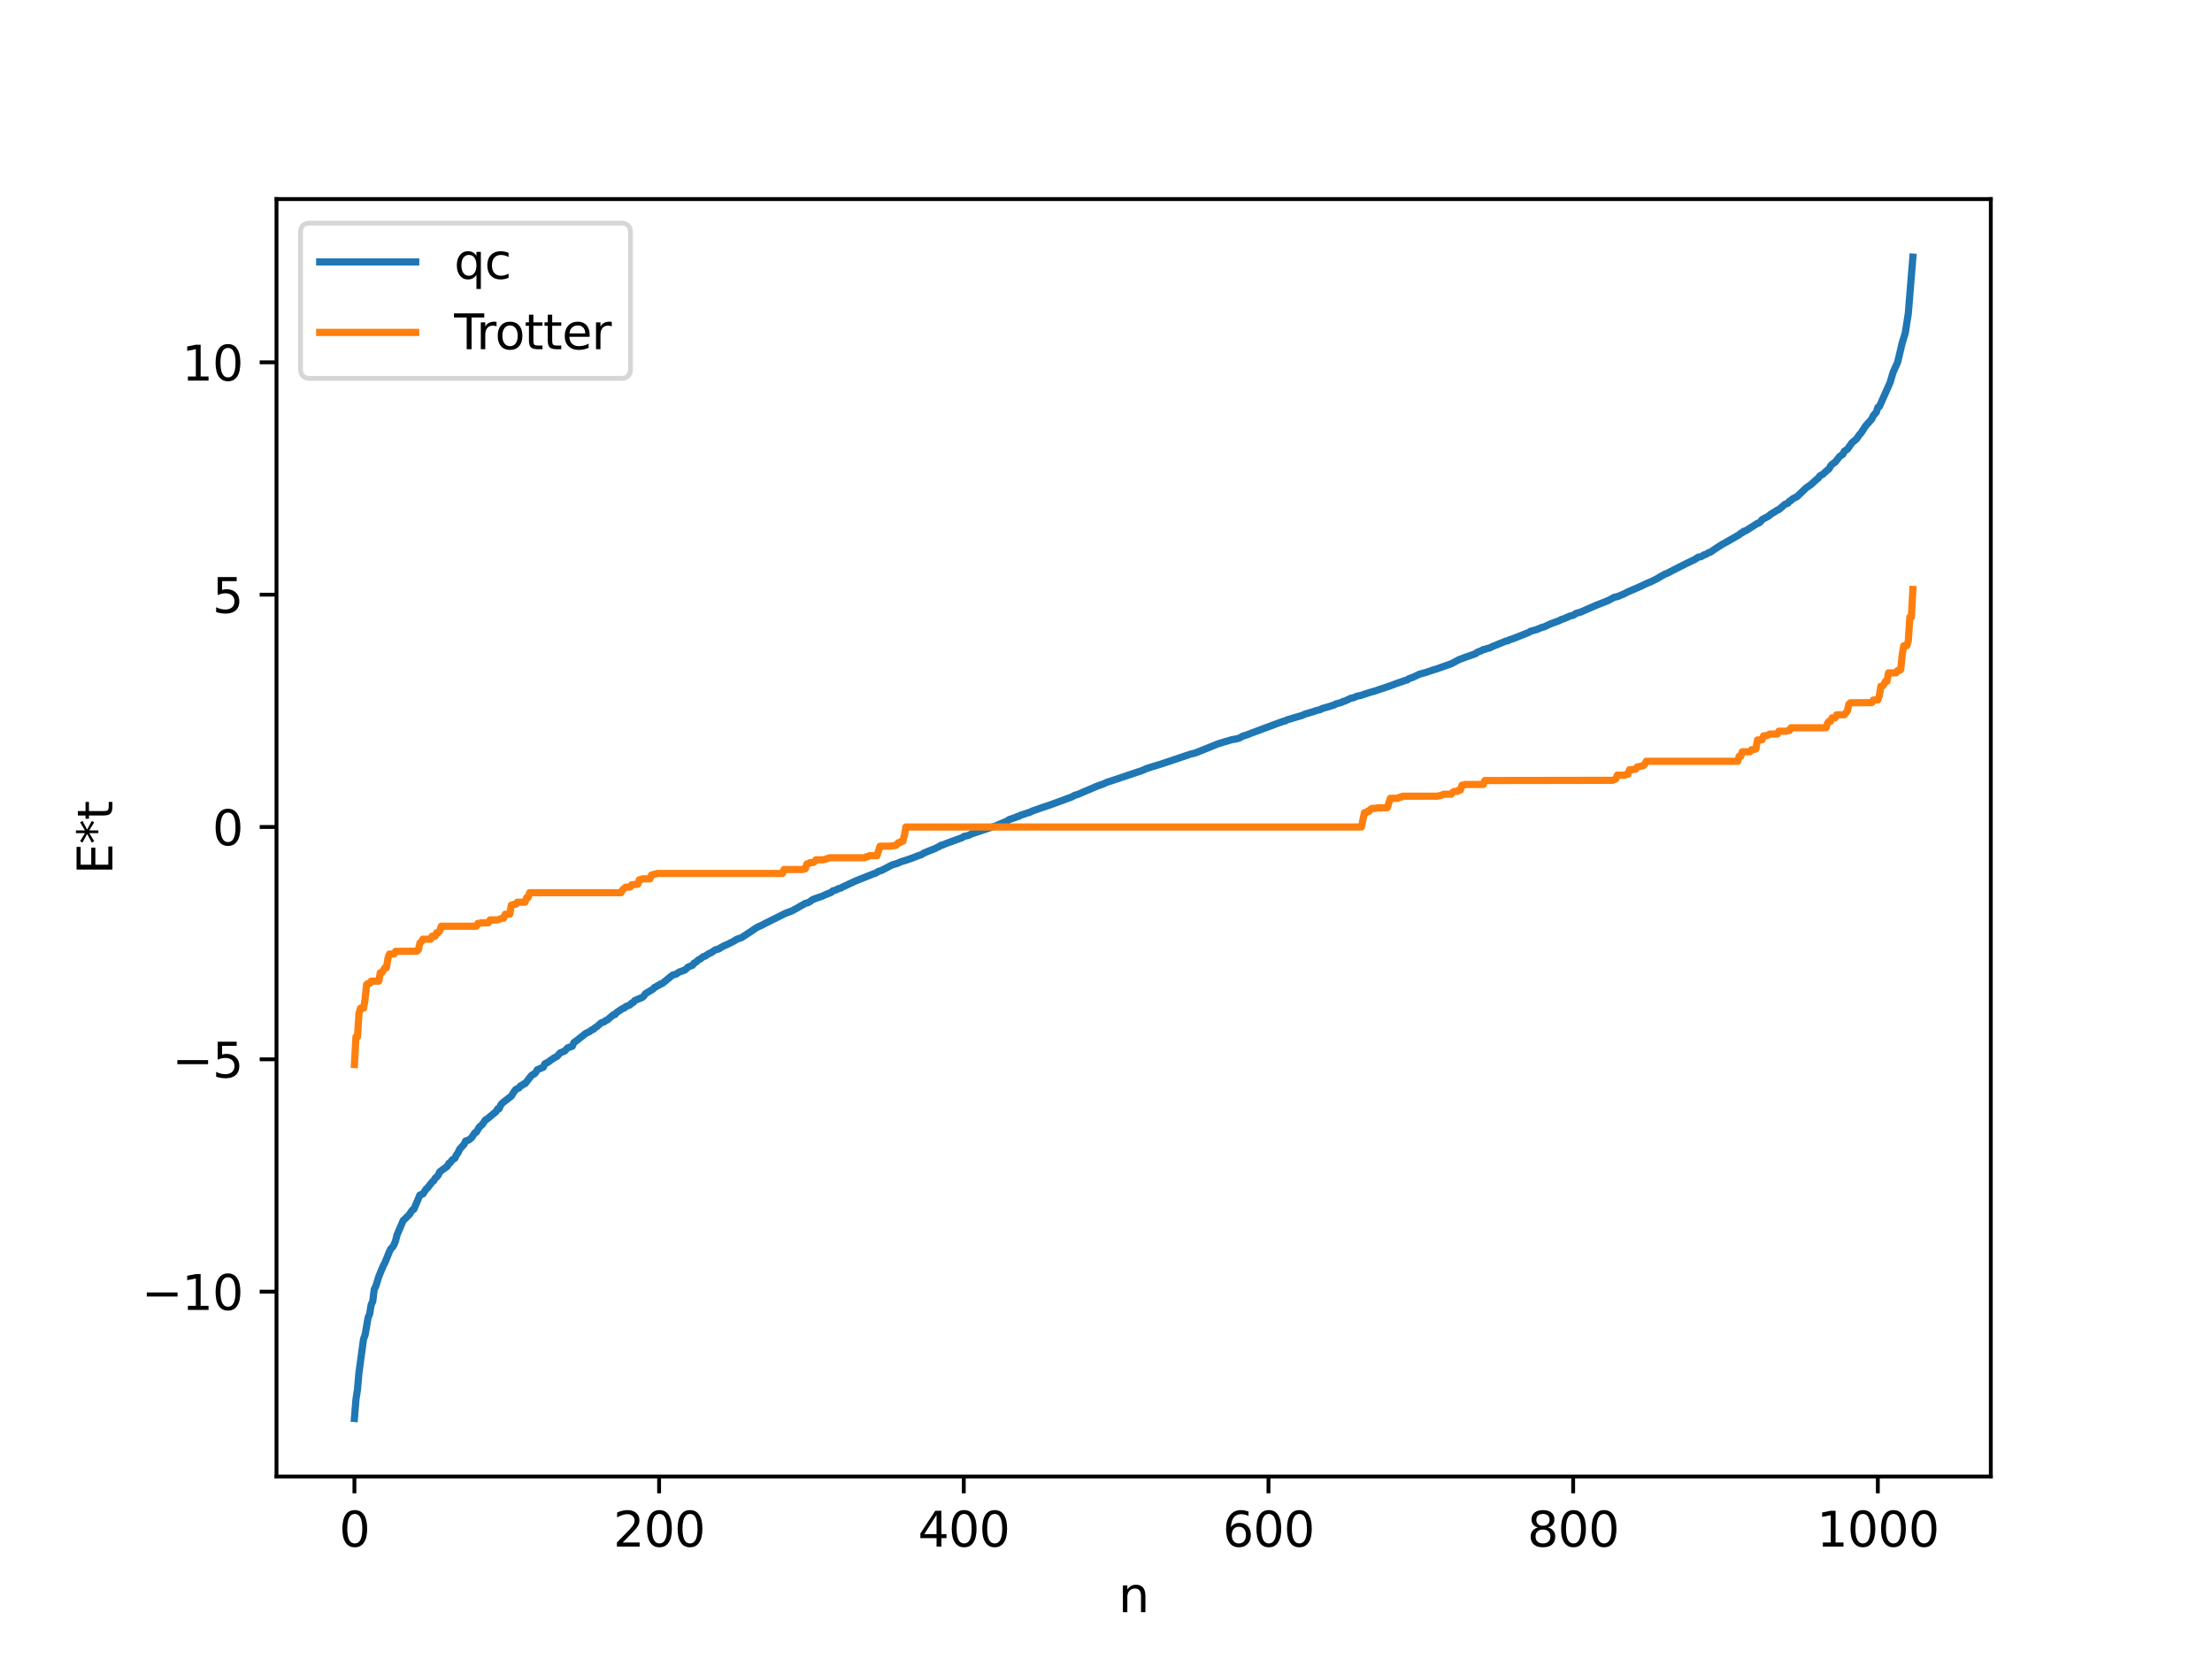<?xml version="1.0" encoding="utf-8" standalone="no"?>
<!DOCTYPE svg PUBLIC "-//W3C//DTD SVG 1.1//EN"
  "http://www.w3.org/Graphics/SVG/1.1/DTD/svg11.dtd">
<svg xmlns:xlink="http://www.w3.org/1999/xlink" width="460.8pt" height="345.6pt" viewBox="0 0 460.8 345.6" xmlns="http://www.w3.org/2000/svg" version="1.1">
 <defs>
  <style type="text/css">*{stroke-linejoin: round; stroke-linecap: butt}</style>
 </defs>
 <g id="figure_1">
  <g id="patch_1">
   <path d="M 0 345.6 
L 460.8 345.6 
L 460.8 0 
L 0 0 
z
" style="fill: #ffffff"/>
  </g>
  <g id="axes_1">
   <g id="patch_2">
    <path d="M 57.6 307.584 
L 414.72 307.584 
L 414.72 41.472 
L 57.6 41.472 
z
" style="fill: #ffffff"/>
   </g>
   <g id="matplotlib.axis_1">
    <g id="xtick_1">
     <g id="line2d_1">
      <defs>
       <path id="m10092a0f43" d="M 0 0 
L 0 3.5 
" style="stroke: #000000; stroke-width: 0.8"/>
      </defs>
      <g>
       <use xlink:href="#m10092a0f43" x="73.833" y="307.584" style="stroke: #000000; stroke-width: 0.8"/>
      </g>
     </g>
     <g id="text_1">
      <!-- 0 -->
      <g transform="translate(70.651 322.182) scale(0.1 -0.1)">
       <defs>
        <path id="DejaVuSans-30" d="M 2034 4250 
Q 1547 4250 1301 3770 
Q 1056 3291 1056 2328 
Q 1056 1369 1301 889 
Q 1547 409 2034 409 
Q 2525 409 2770 889 
Q 3016 1369 3016 2328 
Q 3016 3291 2770 3770 
Q 2525 4250 2034 4250 
z
M 2034 4750 
Q 2819 4750 3233 4129 
Q 3647 3509 3647 2328 
Q 3647 1150 3233 529 
Q 2819 -91 2034 -91 
Q 1250 -91 836 529 
Q 422 1150 422 2328 
Q 422 3509 836 4129 
Q 1250 4750 2034 4750 
z
" transform="scale(0.016)"/>
       </defs>
       <use xlink:href="#DejaVuSans-30"/>
      </g>
     </g>
    </g>
    <g id="xtick_2">
     <g id="line2d_2">
      <g>
       <use xlink:href="#m10092a0f43" x="137.304" y="307.584" style="stroke: #000000; stroke-width: 0.8"/>
      </g>
     </g>
     <g id="text_2">
      <!-- 200 -->
      <g transform="translate(127.76 322.182) scale(0.1 -0.1)">
       <defs>
        <path id="DejaVuSans-32" d="M 1228 531 
L 3431 531 
L 3431 0 
L 469 0 
L 469 531 
Q 828 903 1448 1529 
Q 2069 2156 2228 2338 
Q 2531 2678 2651 2914 
Q 2772 3150 2772 3378 
Q 2772 3750 2511 3984 
Q 2250 4219 1831 4219 
Q 1534 4219 1204 4116 
Q 875 4013 500 3803 
L 500 4441 
Q 881 4594 1212 4672 
Q 1544 4750 1819 4750 
Q 2544 4750 2975 4387 
Q 3406 4025 3406 3419 
Q 3406 3131 3298 2873 
Q 3191 2616 2906 2266 
Q 2828 2175 2409 1742 
Q 1991 1309 1228 531 
z
" transform="scale(0.016)"/>
       </defs>
       <use xlink:href="#DejaVuSans-32"/>
       <use xlink:href="#DejaVuSans-30" x="63.623"/>
       <use xlink:href="#DejaVuSans-30" x="127.246"/>
      </g>
     </g>
    </g>
    <g id="xtick_3">
     <g id="line2d_3">
      <g>
       <use xlink:href="#m10092a0f43" x="200.775" y="307.584" style="stroke: #000000; stroke-width: 0.8"/>
      </g>
     </g>
     <g id="text_3">
      <!-- 400 -->
      <g transform="translate(191.231 322.182) scale(0.1 -0.1)">
       <defs>
        <path id="DejaVuSans-34" d="M 2419 4116 
L 825 1625 
L 2419 1625 
L 2419 4116 
z
M 2253 4666 
L 3047 4666 
L 3047 1625 
L 3713 1625 
L 3713 1100 
L 3047 1100 
L 3047 0 
L 2419 0 
L 2419 1100 
L 313 1100 
L 313 1709 
L 2253 4666 
z
" transform="scale(0.016)"/>
       </defs>
       <use xlink:href="#DejaVuSans-34"/>
       <use xlink:href="#DejaVuSans-30" x="63.623"/>
       <use xlink:href="#DejaVuSans-30" x="127.246"/>
      </g>
     </g>
    </g>
    <g id="xtick_4">
     <g id="line2d_4">
      <g>
       <use xlink:href="#m10092a0f43" x="264.246" y="307.584" style="stroke: #000000; stroke-width: 0.8"/>
      </g>
     </g>
     <g id="text_4">
      <!-- 600 -->
      <g transform="translate(254.702 322.182) scale(0.1 -0.1)">
       <defs>
        <path id="DejaVuSans-36" d="M 2113 2584 
Q 1688 2584 1439 2293 
Q 1191 2003 1191 1497 
Q 1191 994 1439 701 
Q 1688 409 2113 409 
Q 2538 409 2786 701 
Q 3034 994 3034 1497 
Q 3034 2003 2786 2293 
Q 2538 2584 2113 2584 
z
M 3366 4563 
L 3366 3988 
Q 3128 4100 2886 4159 
Q 2644 4219 2406 4219 
Q 1781 4219 1451 3797 
Q 1122 3375 1075 2522 
Q 1259 2794 1537 2939 
Q 1816 3084 2150 3084 
Q 2853 3084 3261 2657 
Q 3669 2231 3669 1497 
Q 3669 778 3244 343 
Q 2819 -91 2113 -91 
Q 1303 -91 875 529 
Q 447 1150 447 2328 
Q 447 3434 972 4092 
Q 1497 4750 2381 4750 
Q 2619 4750 2861 4703 
Q 3103 4656 3366 4563 
z
" transform="scale(0.016)"/>
       </defs>
       <use xlink:href="#DejaVuSans-36"/>
       <use xlink:href="#DejaVuSans-30" x="63.623"/>
       <use xlink:href="#DejaVuSans-30" x="127.246"/>
      </g>
     </g>
    </g>
    <g id="xtick_5">
     <g id="line2d_5">
      <g>
       <use xlink:href="#m10092a0f43" x="327.717" y="307.584" style="stroke: #000000; stroke-width: 0.8"/>
      </g>
     </g>
     <g id="text_5">
      <!-- 800 -->
      <g transform="translate(318.173 322.182) scale(0.1 -0.1)">
       <defs>
        <path id="DejaVuSans-38" d="M 2034 2216 
Q 1584 2216 1326 1975 
Q 1069 1734 1069 1313 
Q 1069 891 1326 650 
Q 1584 409 2034 409 
Q 2484 409 2743 651 
Q 3003 894 3003 1313 
Q 3003 1734 2745 1975 
Q 2488 2216 2034 2216 
z
M 1403 2484 
Q 997 2584 770 2862 
Q 544 3141 544 3541 
Q 544 4100 942 4425 
Q 1341 4750 2034 4750 
Q 2731 4750 3128 4425 
Q 3525 4100 3525 3541 
Q 3525 3141 3298 2862 
Q 3072 2584 2669 2484 
Q 3125 2378 3379 2068 
Q 3634 1759 3634 1313 
Q 3634 634 3220 271 
Q 2806 -91 2034 -91 
Q 1263 -91 848 271 
Q 434 634 434 1313 
Q 434 1759 690 2068 
Q 947 2378 1403 2484 
z
M 1172 3481 
Q 1172 3119 1398 2916 
Q 1625 2713 2034 2713 
Q 2441 2713 2670 2916 
Q 2900 3119 2900 3481 
Q 2900 3844 2670 4047 
Q 2441 4250 2034 4250 
Q 1625 4250 1398 4047 
Q 1172 3844 1172 3481 
z
" transform="scale(0.016)"/>
       </defs>
       <use xlink:href="#DejaVuSans-38"/>
       <use xlink:href="#DejaVuSans-30" x="63.623"/>
       <use xlink:href="#DejaVuSans-30" x="127.246"/>
      </g>
     </g>
    </g>
    <g id="xtick_6">
     <g id="line2d_6">
      <g>
       <use xlink:href="#m10092a0f43" x="391.188" y="307.584" style="stroke: #000000; stroke-width: 0.8"/>
      </g>
     </g>
     <g id="text_6">
      <!-- 1000 -->
      <g transform="translate(378.463 322.182) scale(0.1 -0.1)">
       <defs>
        <path id="DejaVuSans-31" d="M 794 531 
L 1825 531 
L 1825 4091 
L 703 3866 
L 703 4441 
L 1819 4666 
L 2450 4666 
L 2450 531 
L 3481 531 
L 3481 0 
L 794 0 
L 794 531 
z
" transform="scale(0.016)"/>
       </defs>
       <use xlink:href="#DejaVuSans-31"/>
       <use xlink:href="#DejaVuSans-30" x="63.623"/>
       <use xlink:href="#DejaVuSans-30" x="127.246"/>
       <use xlink:href="#DejaVuSans-30" x="190.869"/>
      </g>
     </g>
    </g>
    <g id="text_7">
     <!-- n -->
     <g transform="translate(232.991 335.861) scale(0.1 -0.1)">
      <defs>
       <path id="DejaVuSans-6e" d="M 3513 2113 
L 3513 0 
L 2938 0 
L 2938 2094 
Q 2938 2591 2744 2837 
Q 2550 3084 2163 3084 
Q 1697 3084 1428 2787 
Q 1159 2491 1159 1978 
L 1159 0 
L 581 0 
L 581 3500 
L 1159 3500 
L 1159 2956 
Q 1366 3272 1645 3428 
Q 1925 3584 2291 3584 
Q 2894 3584 3203 3211 
Q 3513 2838 3513 2113 
z
" transform="scale(0.016)"/>
      </defs>
      <use xlink:href="#DejaVuSans-6e"/>
     </g>
    </g>
   </g>
   <g id="matplotlib.axis_2">
    <g id="ytick_1">
     <g id="line2d_7">
      <defs>
       <path id="m19793b3a71" d="M 0 0 
L -3.5 0 
" style="stroke: #000000; stroke-width: 0.8"/>
      </defs>
      <g>
       <use xlink:href="#m19793b3a71" x="57.6" y="269.077" style="stroke: #000000; stroke-width: 0.8"/>
      </g>
     </g>
     <g id="text_8">
      <!-- −10 -->
      <g transform="translate(29.495 272.876) scale(0.1 -0.1)">
       <defs>
        <path id="DejaVuSans-2212" d="M 678 2272 
L 4684 2272 
L 4684 1741 
L 678 1741 
L 678 2272 
z
" transform="scale(0.016)"/>
       </defs>
       <use xlink:href="#DejaVuSans-2212"/>
       <use xlink:href="#DejaVuSans-31" x="83.789"/>
       <use xlink:href="#DejaVuSans-30" x="147.412"/>
      </g>
     </g>
    </g>
    <g id="ytick_2">
     <g id="line2d_8">
      <g>
       <use xlink:href="#m19793b3a71" x="57.6" y="220.677" style="stroke: #000000; stroke-width: 0.8"/>
      </g>
     </g>
     <g id="text_9">
      <!-- −5 -->
      <g transform="translate(35.858 224.476) scale(0.1 -0.1)">
       <defs>
        <path id="DejaVuSans-35" d="M 691 4666 
L 3169 4666 
L 3169 4134 
L 1269 4134 
L 1269 2991 
Q 1406 3038 1543 3061 
Q 1681 3084 1819 3084 
Q 2600 3084 3056 2656 
Q 3513 2228 3513 1497 
Q 3513 744 3044 326 
Q 2575 -91 1722 -91 
Q 1428 -91 1123 -41 
Q 819 9 494 109 
L 494 744 
Q 775 591 1075 516 
Q 1375 441 1709 441 
Q 2250 441 2565 725 
Q 2881 1009 2881 1497 
Q 2881 1984 2565 2268 
Q 2250 2553 1709 2553 
Q 1456 2553 1204 2497 
Q 953 2441 691 2322 
L 691 4666 
z
" transform="scale(0.016)"/>
       </defs>
       <use xlink:href="#DejaVuSans-2212"/>
       <use xlink:href="#DejaVuSans-35" x="83.789"/>
      </g>
     </g>
    </g>
    <g id="ytick_3">
     <g id="line2d_9">
      <g>
       <use xlink:href="#m19793b3a71" x="57.6" y="172.278" style="stroke: #000000; stroke-width: 0.8"/>
      </g>
     </g>
     <g id="text_10">
      <!-- 0 -->
      <g transform="translate(44.237 176.077) scale(0.1 -0.1)">
       <use xlink:href="#DejaVuSans-30"/>
      </g>
     </g>
    </g>
    <g id="ytick_4">
     <g id="line2d_10">
      <g>
       <use xlink:href="#m19793b3a71" x="57.6" y="123.879" style="stroke: #000000; stroke-width: 0.8"/>
      </g>
     </g>
     <g id="text_11">
      <!-- 5 -->
      <g transform="translate(44.237 127.678) scale(0.1 -0.1)">
       <use xlink:href="#DejaVuSans-35"/>
      </g>
     </g>
    </g>
    <g id="ytick_5">
     <g id="line2d_11">
      <g>
       <use xlink:href="#m19793b3a71" x="57.6" y="75.479" style="stroke: #000000; stroke-width: 0.8"/>
      </g>
     </g>
     <g id="text_12">
      <!-- 10 -->
      <g transform="translate(37.875 79.279) scale(0.1 -0.1)">
       <use xlink:href="#DejaVuSans-31"/>
       <use xlink:href="#DejaVuSans-30" x="63.623"/>
      </g>
     </g>
    </g>
    <g id="text_13">
     <!-- E*t -->
     <g transform="translate(23.416 182.148) rotate(-90) scale(0.1 -0.1)">
      <defs>
       <path id="DejaVuSans-45" d="M 628 4666 
L 3578 4666 
L 3578 4134 
L 1259 4134 
L 1259 2753 
L 3481 2753 
L 3481 2222 
L 1259 2222 
L 1259 531 
L 3634 531 
L 3634 0 
L 628 0 
L 628 4666 
z
" transform="scale(0.016)"/>
       <path id="DejaVuSans-2a" d="M 3009 3897 
L 1888 3291 
L 3009 2681 
L 2828 2375 
L 1778 3009 
L 1778 1831 
L 1422 1831 
L 1422 3009 
L 372 2375 
L 191 2681 
L 1313 3291 
L 191 3897 
L 372 4206 
L 1422 3572 
L 1422 4750 
L 1778 4750 
L 1778 3572 
L 2828 4206 
L 3009 3897 
z
" transform="scale(0.016)"/>
       <path id="DejaVuSans-74" d="M 1172 4494 
L 1172 3500 
L 2356 3500 
L 2356 3053 
L 1172 3053 
L 1172 1153 
Q 1172 725 1289 603 
Q 1406 481 1766 481 
L 2356 481 
L 2356 0 
L 1766 0 
Q 1100 0 847 248 
Q 594 497 594 1153 
L 594 3053 
L 172 3053 
L 172 3500 
L 594 3500 
L 594 4494 
L 1172 4494 
z
" transform="scale(0.016)"/>
      </defs>
      <use xlink:href="#DejaVuSans-45"/>
      <use xlink:href="#DejaVuSans-2a" x="63.184"/>
      <use xlink:href="#DejaVuSans-74" x="113.184"/>
     </g>
    </g>
   </g>
   <g id="line2d_12">
    <path d="M 73.833 295.488 
L 74.15 291.546 
L 74.467 289.476 
L 74.785 285.882 
L 75.737 278.94 
L 76.054 278.092 
L 76.689 274.473 
L 77.006 273.709 
L 77.324 271.772 
L 77.641 271.147 
L 77.958 268.581 
L 78.276 267.979 
L 78.91 265.935 
L 79.862 263.625 
L 80.18 263.061 
L 81.132 260.699 
L 81.449 260.102 
L 81.767 259.808 
L 82.084 259.294 
L 82.401 258.476 
L 82.719 257.232 
L 83.988 254.268 
L 85.258 253.037 
L 85.892 252.078 
L 86.21 251.93 
L 87.479 248.928 
L 88.114 248.715 
L 88.748 247.715 
L 89.066 247.466 
L 90.018 246.24 
L 90.335 245.994 
L 90.653 245.434 
L 90.97 245.205 
L 91.287 244.793 
L 91.605 244.121 
L 92.239 243.648 
L 93.191 242.955 
L 93.509 242.341 
L 93.826 242.184 
L 94.143 241.68 
L 94.778 241.267 
L 95.096 240.556 
L 95.413 240.164 
L 95.73 239.424 
L 96.682 238.371 
L 97 237.685 
L 97.634 237.503 
L 98.269 236.973 
L 98.904 235.992 
L 99.221 235.873 
L 99.856 234.787 
L 100.491 234.234 
L 101.125 233.29 
L 101.443 233.141 
L 103.347 231.555 
L 103.664 231.004 
L 103.981 230.967 
L 104.299 230.209 
L 104.616 229.812 
L 105.886 228.823 
L 106.52 228.343 
L 107.155 227.32 
L 107.472 226.936 
L 108.107 226.637 
L 108.424 226.204 
L 108.742 226.112 
L 109.059 225.814 
L 109.377 225.755 
L 110.646 224.13 
L 110.963 223.846 
L 111.281 223.739 
L 111.598 223.42 
L 111.915 222.846 
L 113.185 222.325 
L 113.502 221.61 
L 114.137 221.297 
L 114.772 220.831 
L 115.406 220.392 
L 116.041 220.063 
L 116.676 219.348 
L 117.628 218.952 
L 118.262 218.28 
L 119.215 217.956 
L 119.532 217.211 
L 120.484 216.502 
L 122.071 215.237 
L 122.705 214.966 
L 123.34 214.508 
L 123.658 214.41 
L 123.975 214.072 
L 124.292 213.921 
L 125.244 213.063 
L 125.879 212.865 
L 126.196 212.581 
L 126.514 212.478 
L 127.783 211.386 
L 128.1 211.362 
L 128.418 210.952 
L 129.687 210.099 
L 130.005 210.024 
L 130.322 209.717 
L 131.274 209.314 
L 131.591 208.963 
L 131.909 208.843 
L 132.226 208.435 
L 133.813 207.772 
L 134.13 207.492 
L 134.448 207.006 
L 135.717 206.244 
L 136.034 206.047 
L 136.352 205.688 
L 136.669 205.582 
L 136.986 205.317 
L 137.304 205.224 
L 137.621 204.96 
L 137.939 204.903 
L 138.891 204.128 
L 139.843 203.346 
L 140.16 203.098 
L 140.795 202.961 
L 141.429 202.52 
L 142.699 202.061 
L 143.334 201.464 
L 144.286 201.057 
L 144.603 200.617 
L 144.92 200.485 
L 145.555 199.911 
L 145.872 199.788 
L 146.507 199.285 
L 146.824 199.203 
L 147.777 198.601 
L 148.094 198.493 
L 149.046 197.851 
L 149.681 197.713 
L 150.315 197.305 
L 150.95 196.985 
L 151.585 196.711 
L 152.854 196.068 
L 153.489 195.667 
L 154.124 195.436 
L 154.441 195.347 
L 156.662 193.901 
L 157.297 193.443 
L 157.932 193.068 
L 158.567 192.81 
L 159.201 192.467 
L 163.644 190.247 
L 164.914 189.784 
L 165.548 189.45 
L 167.77 188.186 
L 168.405 188.02 
L 169.357 187.372 
L 170.626 186.908 
L 171.261 186.707 
L 171.896 186.398 
L 173.165 185.901 
L 173.482 185.581 
L 174.117 185.403 
L 174.752 185.086 
L 175.069 185.033 
L 175.704 184.696 
L 178.243 183.516 
L 179.195 183.136 
L 182.051 181.998 
L 182.368 181.922 
L 183.003 181.513 
L 183.638 181.335 
L 185.859 180.166 
L 186.811 179.9 
L 187.763 179.495 
L 188.715 179.212 
L 189.985 178.763 
L 191.572 178.156 
L 191.889 178.08 
L 192.524 177.678 
L 194.11 177.036 
L 194.745 176.795 
L 195.38 176.458 
L 195.697 176.342 
L 196.015 176.077 
L 196.332 176.058 
L 196.967 175.766 
L 200.458 174.491 
L 200.775 174.244 
L 201.727 174.042 
L 202.362 173.73 
L 207.439 172.038 
L 208.709 171.496 
L 209.661 171.102 
L 210.296 170.705 
L 211.565 170.283 
L 211.882 170.11 
L 212.2 170.081 
L 212.517 169.861 
L 213.469 169.553 
L 214.104 169.325 
L 214.421 169.261 
L 215.056 168.952 
L 216.96 168.277 
L 218.864 167.642 
L 223.307 166.004 
L 223.942 165.642 
L 224.577 165.48 
L 225.529 165.056 
L 228.067 163.976 
L 228.702 163.706 
L 229.654 163.383 
L 230.606 162.956 
L 231.241 162.756 
L 237.905 160.523 
L 238.858 160.101 
L 239.81 159.79 
L 242.031 159.116 
L 248.061 157.082 
L 249.013 156.854 
L 253.773 154.941 
L 255.043 154.547 
L 256.629 154.088 
L 257.581 153.92 
L 258.216 153.742 
L 258.851 153.368 
L 259.486 153.171 
L 266.15 150.683 
L 267.42 150.232 
L 267.737 150.193 
L 268.054 149.979 
L 268.689 149.8 
L 269.958 149.407 
L 271.228 149.047 
L 271.862 148.76 
L 273.449 148.288 
L 274.401 147.973 
L 275.036 147.832 
L 275.353 147.624 
L 276.94 147.174 
L 277.575 146.957 
L 277.892 146.891 
L 278.21 146.667 
L 279.479 146.322 
L 279.796 146.111 
L 280.114 146.072 
L 281.383 145.467 
L 282.018 145.326 
L 282.653 145.04 
L 283.605 144.841 
L 284.239 144.606 
L 285.191 144.303 
L 285.826 144.114 
L 286.461 143.938 
L 289.634 142.861 
L 291.221 142.267 
L 291.856 142.054 
L 292.808 141.716 
L 293.125 141.661 
L 293.443 141.415 
L 294.395 141.066 
L 295.664 140.458 
L 296.934 140.112 
L 298.52 139.575 
L 299.155 139.393 
L 302.329 138.267 
L 303.915 137.426 
L 305.185 136.941 
L 307.406 136.168 
L 307.724 135.884 
L 308.676 135.515 
L 308.993 135.304 
L 309.31 135.275 
L 309.945 135.051 
L 310.262 135.012 
L 310.897 134.688 
L 313.753 133.526 
L 314.071 133.5 
L 314.388 133.296 
L 315.023 133.118 
L 318.514 131.728 
L 318.831 131.499 
L 320.1 131.163 
L 321.053 130.753 
L 321.687 130.575 
L 322.957 129.983 
L 324.861 129.278 
L 325.178 129.079 
L 325.813 128.881 
L 327.082 128.324 
L 327.717 128.177 
L 328.352 127.766 
L 329.304 127.501 
L 332.477 126.102 
L 335.016 125.107 
L 336.286 124.416 
L 336.92 124.294 
L 338.19 123.771 
L 339.142 123.283 
L 341.363 122.331 
L 341.998 122.042 
L 342.95 121.577 
L 343.902 121.19 
L 345.172 120.566 
L 345.806 120.18 
L 346.758 119.642 
L 347.393 119.385 
L 349.297 118.397 
L 350.567 117.76 
L 351.201 117.435 
L 353.105 116.523 
L 353.74 116.075 
L 354.375 115.964 
L 355.01 115.576 
L 355.327 115.506 
L 355.962 115.116 
L 356.279 115.05 
L 357.231 114.39 
L 358.818 113.365 
L 359.453 113.03 
L 361.991 111.568 
L 362.309 111.412 
L 362.626 111.07 
L 362.943 110.992 
L 363.261 110.664 
L 363.578 110.62 
L 364.53 110.027 
L 366.117 109.02 
L 366.434 108.929 
L 366.752 108.698 
L 367.069 108.24 
L 368.339 107.572 
L 368.973 107.056 
L 369.925 106.494 
L 370.243 106.258 
L 370.56 106.163 
L 371.829 105.061 
L 372.464 104.829 
L 372.781 104.392 
L 373.099 104.273 
L 373.416 103.924 
L 374.368 103.452 
L 376.272 101.622 
L 377.224 100.966 
L 378.494 99.814 
L 378.811 99.585 
L 379.129 99.113 
L 379.763 98.772 
L 380.398 98.173 
L 381.033 97.656 
L 381.35 97.047 
L 381.667 96.712 
L 382.302 96.266 
L 383.254 95.063 
L 383.889 94.65 
L 384.206 93.991 
L 384.841 93.595 
L 385.793 92.245 
L 386.745 91.441 
L 387.38 90.52 
L 387.697 90.195 
L 388.649 88.713 
L 389.601 87.654 
L 389.919 87.297 
L 390.236 86.601 
L 390.871 85.868 
L 391.188 84.87 
L 391.505 84.697 
L 393.727 79.721 
L 394.362 77.58 
L 395.314 75.453 
L 396.266 71.428 
L 396.9 69.372 
L 397.535 65.289 
L 398.487 53.568 
L 398.487 53.568 
" clip-path="url(#pb240ddc857)" style="fill: none; stroke: #1f77b4; stroke-width: 1.5; stroke-linecap: square"/>
   </g>
   <g id="line2d_13">
    <path d="M 73.833 221.765 
L 74.15 215.991 
L 74.467 215.991 
L 74.785 211.055 
L 75.102 210.029 
L 75.737 210.029 
L 76.054 208.182 
L 76.372 205.064 
L 76.689 204.873 
L 77.006 204.873 
L 77.324 204.391 
L 78.91 204.391 
L 79.228 202.632 
L 79.545 202.632 
L 80.18 201.602 
L 80.497 201.602 
L 80.815 199.657 
L 81.132 198.741 
L 82.084 198.725 
L 82.401 198.184 
L 86.844 198.153 
L 87.162 197.856 
L 87.479 196.447 
L 87.796 196.135 
L 88.114 195.647 
L 89.7 195.647 
L 90.018 195.024 
L 90.653 195.024 
L 90.97 194.3 
L 91.287 194.3 
L 91.605 193.922 
L 91.922 192.952 
L 99.221 192.952 
L 99.539 192.374 
L 99.856 192.374 
L 100.173 192.237 
L 101.76 192.237 
L 102.077 191.638 
L 103.664 191.638 
L 104.616 191.269 
L 104.934 191.269 
L 105.251 190.447 
L 106.203 190.406 
L 106.52 188.551 
L 107.155 188.367 
L 107.472 188.367 
L 107.79 187.94 
L 109.377 187.94 
L 109.694 187.003 
L 110.011 187.003 
L 110.329 185.967 
L 129.37 185.967 
L 129.687 185.379 
L 130.322 184.825 
L 131.274 184.79 
L 131.591 184.309 
L 132.861 184.199 
L 133.178 183.272 
L 133.496 183.272 
L 133.813 183.078 
L 135.4 183.078 
L 135.717 182.288 
L 136.986 181.958 
L 163.01 181.958 
L 163.327 181.138 
L 167.135 181.138 
L 167.453 180.988 
L 167.77 180.988 
L 168.087 179.973 
L 168.405 179.973 
L 168.722 179.702 
L 169.357 179.702 
L 169.674 179.527 
L 169.991 179.108 
L 171.578 179.108 
L 172.848 178.688 
L 180.147 178.688 
L 180.464 178.472 
L 180.781 178.472 
L 181.099 178.26 
L 182.686 178.26 
L 183.32 176.287 
L 185.542 176.27 
L 186.177 176.155 
L 186.494 176.155 
L 186.811 175.982 
L 187.129 175.548 
L 187.446 175.548 
L 187.763 175.254 
L 188.081 175.254 
L 188.398 174.028 
L 188.715 172.278 
L 283.605 172.278 
L 284.239 169.302 
L 284.557 169.302 
L 284.874 169.008 
L 285.191 169.008 
L 285.509 168.574 
L 285.826 168.401 
L 286.461 168.401 
L 287.096 168.286 
L 289 168.268 
L 289.634 166.296 
L 291.221 166.296 
L 291.539 166.084 
L 291.856 166.084 
L 292.173 165.868 
L 299.472 165.868 
L 299.79 165.743 
L 300.107 165.743 
L 300.742 165.448 
L 302.329 165.448 
L 302.646 165.029 
L 302.963 164.854 
L 303.598 164.854 
L 303.915 164.583 
L 304.233 164.583 
L 304.55 163.568 
L 304.867 163.568 
L 305.185 163.418 
L 308.993 163.418 
L 309.31 162.598 
L 335.968 162.553 
L 336.603 162.268 
L 336.92 161.478 
L 338.507 161.478 
L 338.824 161.284 
L 339.142 161.284 
L 339.459 160.357 
L 340.729 160.247 
L 341.046 159.766 
L 342.315 159.516 
L 342.633 159.177 
L 342.95 158.589 
L 361.991 158.589 
L 362.309 157.553 
L 362.626 157.553 
L 362.943 156.616 
L 364.53 156.616 
L 364.848 156.189 
L 365.482 156.115 
L 365.8 156.005 
L 366.117 154.15 
L 367.069 154.109 
L 367.386 153.287 
L 368.021 153.287 
L 368.656 152.918 
L 370.243 152.918 
L 370.56 152.319 
L 372.147 152.319 
L 372.464 152.182 
L 372.781 152.182 
L 373.099 151.604 
L 380.398 151.604 
L 380.715 150.634 
L 381.033 150.256 
L 381.35 150.256 
L 381.667 149.532 
L 382.302 149.532 
L 382.62 148.909 
L 384.206 148.909 
L 384.841 148.109 
L 385.158 146.7 
L 385.476 146.403 
L 389.919 146.372 
L 390.236 145.831 
L 391.188 145.815 
L 391.505 144.899 
L 391.823 142.954 
L 392.14 142.954 
L 392.458 142.561 
L 392.775 141.924 
L 393.092 141.924 
L 393.41 140.165 
L 394.996 140.165 
L 395.314 139.683 
L 395.631 139.683 
L 395.948 139.491 
L 396.266 136.374 
L 396.583 134.527 
L 397.218 134.527 
L 397.535 133.501 
L 397.853 128.565 
L 398.17 128.565 
L 398.487 122.791 
L 398.487 122.791 
" clip-path="url(#pb240ddc857)" style="fill: none; stroke: #ff7f0e; stroke-width: 1.5; stroke-linecap: square"/>
   </g>
   <g id="patch_3">
    <path d="M 57.6 307.584 
L 57.6 41.472 
" style="fill: none; stroke: #000000; stroke-width: 0.8; stroke-linejoin: miter; stroke-linecap: square"/>
   </g>
   <g id="patch_4">
    <path d="M 414.72 307.584 
L 414.72 41.472 
" style="fill: none; stroke: #000000; stroke-width: 0.8; stroke-linejoin: miter; stroke-linecap: square"/>
   </g>
   <g id="patch_5">
    <path d="M 57.6 307.584 
L 414.72 307.584 
" style="fill: none; stroke: #000000; stroke-width: 0.8; stroke-linejoin: miter; stroke-linecap: square"/>
   </g>
   <g id="patch_6">
    <path d="M 57.6 41.472 
L 414.72 41.472 
" style="fill: none; stroke: #000000; stroke-width: 0.8; stroke-linejoin: miter; stroke-linecap: square"/>
   </g>
   <g id="legend_1">
    <g id="patch_7">
     <path d="M 64.6 78.828 
L 129.342 78.828 
Q 131.342 78.828 131.342 76.828 
L 131.342 48.472 
Q 131.342 46.472 129.342 46.472 
L 64.6 46.472 
Q 62.6 46.472 62.6 48.472 
L 62.6 76.828 
Q 62.6 78.828 64.6 78.828 
z
" style="fill: #ffffff; opacity: 0.8; stroke: #cccccc; stroke-linejoin: miter"/>
    </g>
    <g id="line2d_14">
     <path d="M 66.6 54.57 
L 76.6 54.57 
L 86.6 54.57 
" style="fill: none; stroke: #1f77b4; stroke-width: 1.5; stroke-linecap: square"/>
    </g>
    <g id="text_14">
     <!-- qc -->
     <g transform="translate(94.6 58.07) scale(0.1 -0.1)">
      <defs>
       <path id="DejaVuSans-71" d="M 947 1747 
Q 947 1113 1208 752 
Q 1469 391 1925 391 
Q 2381 391 2643 752 
Q 2906 1113 2906 1747 
Q 2906 2381 2643 2742 
Q 2381 3103 1925 3103 
Q 1469 3103 1208 2742 
Q 947 2381 947 1747 
z
M 2906 525 
Q 2725 213 2448 61 
Q 2172 -91 1784 -91 
Q 1150 -91 751 415 
Q 353 922 353 1747 
Q 353 2572 751 3078 
Q 1150 3584 1784 3584 
Q 2172 3584 2448 3432 
Q 2725 3281 2906 2969 
L 2906 3500 
L 3481 3500 
L 3481 -1331 
L 2906 -1331 
L 2906 525 
z
" transform="scale(0.016)"/>
       <path id="DejaVuSans-63" d="M 3122 3366 
L 3122 2828 
Q 2878 2963 2633 3030 
Q 2388 3097 2138 3097 
Q 1578 3097 1268 2742 
Q 959 2388 959 1747 
Q 959 1106 1268 751 
Q 1578 397 2138 397 
Q 2388 397 2633 464 
Q 2878 531 3122 666 
L 3122 134 
Q 2881 22 2623 -34 
Q 2366 -91 2075 -91 
Q 1284 -91 818 406 
Q 353 903 353 1747 
Q 353 2603 823 3093 
Q 1294 3584 2113 3584 
Q 2378 3584 2631 3529 
Q 2884 3475 3122 3366 
z
" transform="scale(0.016)"/>
      </defs>
      <use xlink:href="#DejaVuSans-71"/>
      <use xlink:href="#DejaVuSans-63" x="63.477"/>
     </g>
    </g>
    <g id="line2d_15">
     <path d="M 66.6 69.249 
L 76.6 69.249 
L 86.6 69.249 
" style="fill: none; stroke: #ff7f0e; stroke-width: 1.5; stroke-linecap: square"/>
    </g>
    <g id="text_15">
     <!-- Trotter -->
     <g transform="translate(94.6 72.749) scale(0.1 -0.1)">
      <defs>
       <path id="DejaVuSans-54" d="M -19 4666 
L 3928 4666 
L 3928 4134 
L 2272 4134 
L 2272 0 
L 1638 0 
L 1638 4134 
L -19 4134 
L -19 4666 
z
" transform="scale(0.016)"/>
       <path id="DejaVuSans-72" d="M 2631 2963 
Q 2534 3019 2420 3045 
Q 2306 3072 2169 3072 
Q 1681 3072 1420 2755 
Q 1159 2438 1159 1844 
L 1159 0 
L 581 0 
L 581 3500 
L 1159 3500 
L 1159 2956 
Q 1341 3275 1631 3429 
Q 1922 3584 2338 3584 
Q 2397 3584 2469 3576 
Q 2541 3569 2628 3553 
L 2631 2963 
z
" transform="scale(0.016)"/>
       <path id="DejaVuSans-6f" d="M 1959 3097 
Q 1497 3097 1228 2736 
Q 959 2375 959 1747 
Q 959 1119 1226 758 
Q 1494 397 1959 397 
Q 2419 397 2687 759 
Q 2956 1122 2956 1747 
Q 2956 2369 2687 2733 
Q 2419 3097 1959 3097 
z
M 1959 3584 
Q 2709 3584 3137 3096 
Q 3566 2609 3566 1747 
Q 3566 888 3137 398 
Q 2709 -91 1959 -91 
Q 1206 -91 779 398 
Q 353 888 353 1747 
Q 353 2609 779 3096 
Q 1206 3584 1959 3584 
z
" transform="scale(0.016)"/>
       <path id="DejaVuSans-65" d="M 3597 1894 
L 3597 1613 
L 953 1613 
Q 991 1019 1311 708 
Q 1631 397 2203 397 
Q 2534 397 2845 478 
Q 3156 559 3463 722 
L 3463 178 
Q 3153 47 2828 -22 
Q 2503 -91 2169 -91 
Q 1331 -91 842 396 
Q 353 884 353 1716 
Q 353 2575 817 3079 
Q 1281 3584 2069 3584 
Q 2775 3584 3186 3129 
Q 3597 2675 3597 1894 
z
M 3022 2063 
Q 3016 2534 2758 2815 
Q 2500 3097 2075 3097 
Q 1594 3097 1305 2825 
Q 1016 2553 972 2059 
L 3022 2063 
z
" transform="scale(0.016)"/>
      </defs>
      <use xlink:href="#DejaVuSans-54"/>
      <use xlink:href="#DejaVuSans-72" x="46.334"/>
      <use xlink:href="#DejaVuSans-6f" x="85.197"/>
      <use xlink:href="#DejaVuSans-74" x="146.379"/>
      <use xlink:href="#DejaVuSans-74" x="185.588"/>
      <use xlink:href="#DejaVuSans-65" x="224.797"/>
      <use xlink:href="#DejaVuSans-72" x="286.32"/>
     </g>
    </g>
   </g>
  </g>
 </g>
 <defs>
  <clipPath id="pb240ddc857">
   <rect x="57.6" y="41.472" width="357.12" height="266.112"/>
  </clipPath>
 </defs>
</svg>
